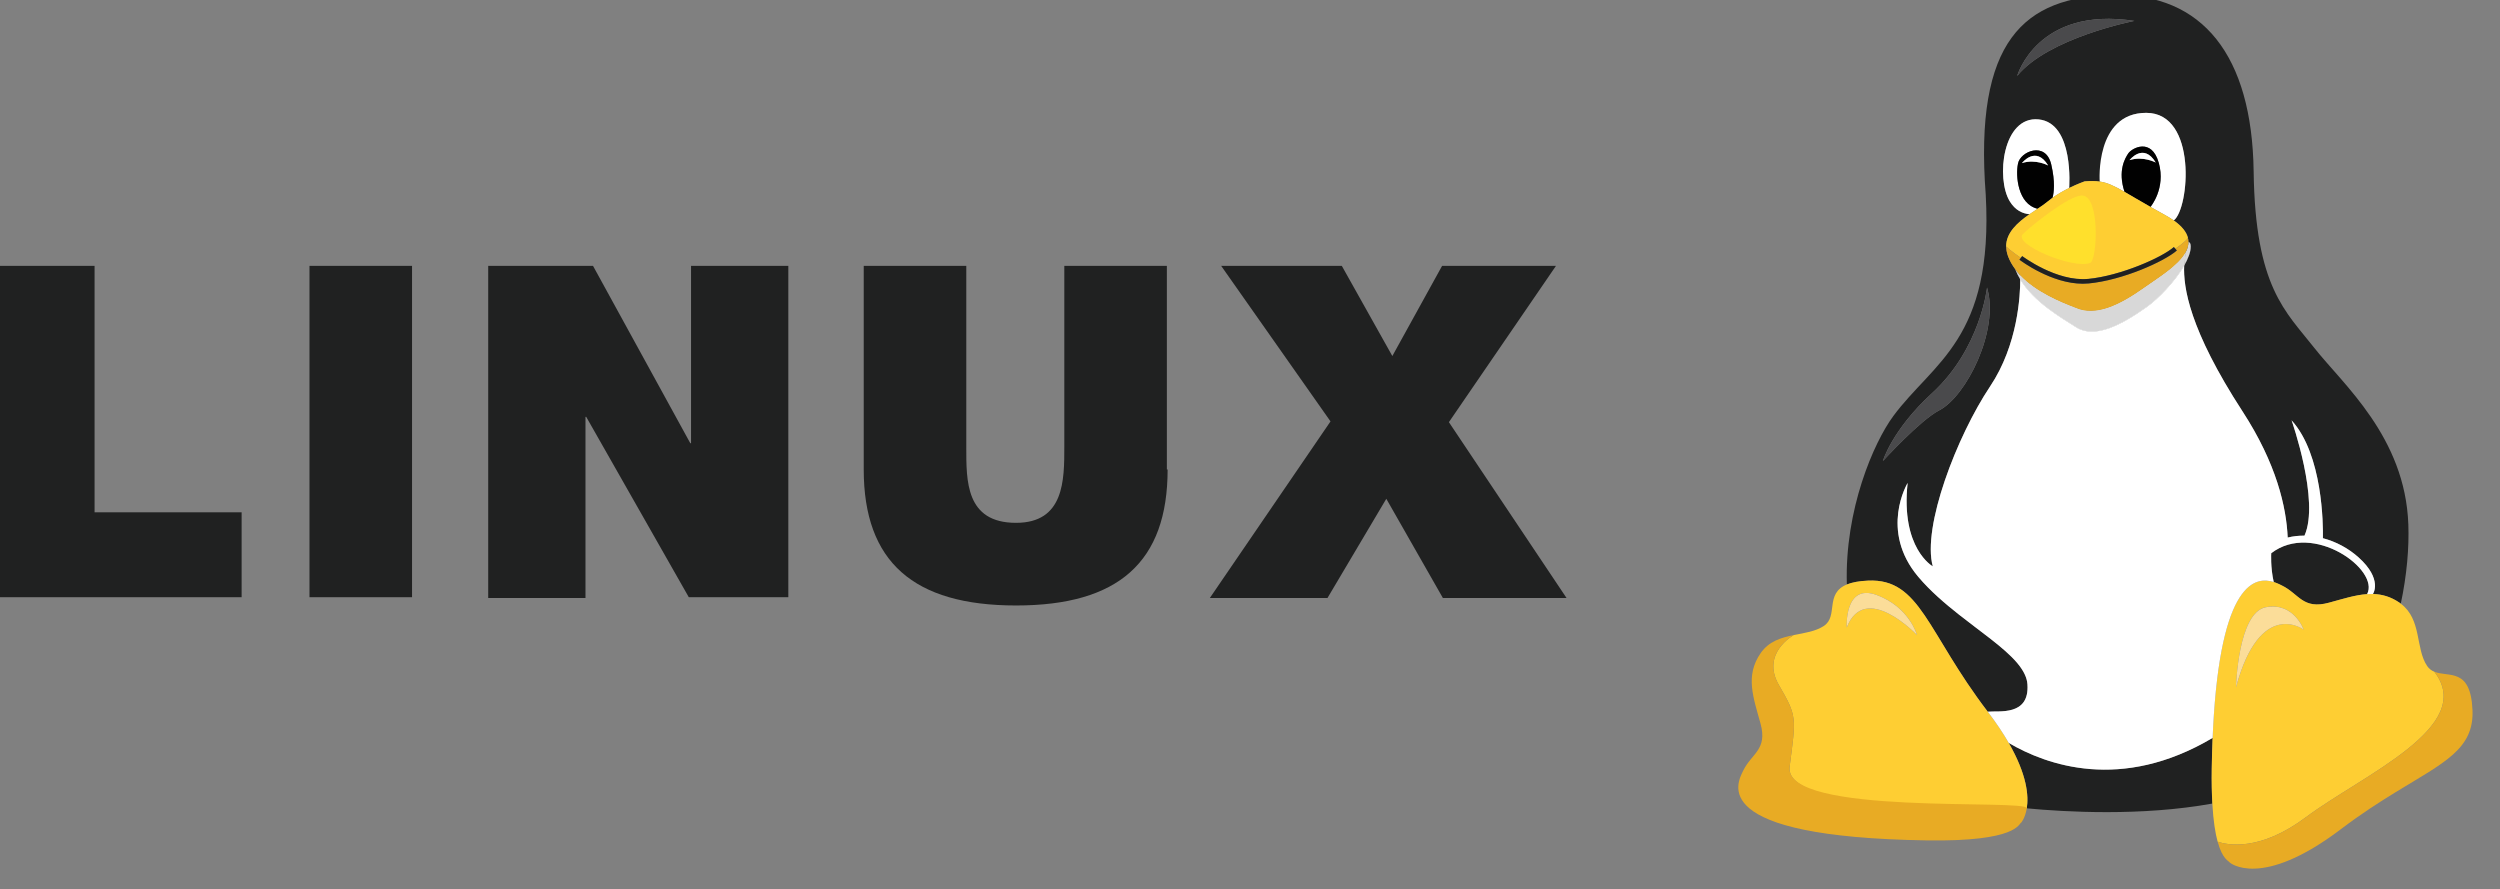 <?xml version="1.0" encoding="UTF-8" standalone="no"?>
<!DOCTYPE svg PUBLIC "-//W3C//DTD SVG 1.1//EN" "http://www.w3.org/Graphics/SVG/1.1/DTD/svg11.dtd">
<svg width="100%" height="100%" viewBox="0 0 104 37" version="1.1" xmlns="http://www.w3.org/2000/svg" xmlns:xlink="http://www.w3.org/1999/xlink" xml:space="preserve" xmlns:serif="http://www.serif.com/" style="fill-rule:evenodd;clip-rule:evenodd;stroke-linejoin:round;stroke-miterlimit:2;">
    <rect x="0" y="0" width="104" height="37" fill="#808080" stroke="none"/>
    <g transform="matrix(1,0,0,1,-2687.2,-6556.57)">
        <g transform="matrix(0.838,0,0,4.617,3838.65,3706.33)">
            <g transform="matrix(0.846,0,0,0.153,-1423.18,617.538)">
                <path d="M57.611,14.336L63.628,14.336L63.628,28.849L72.257,28.849L72.257,33.849L57.611,33.849L57.611,14.336Z" style="fill:rgb(32,33,33);fill-rule:nonzero;"/>
                <rect x="76.239" y="14.336" width="6.018" height="19.513" style="fill:rgb(32,33,33);fill-rule:nonzero;"/>
                <path d="M86.726,14.336L92.876,14.336L98.584,24.779L98.628,24.779L98.628,14.336L104.336,14.336L104.336,33.849L98.496,33.849L92.478,23.23L92.434,23.23L92.434,33.894L86.726,33.894L86.726,14.336Z" style="fill:rgb(32,33,33);fill-rule:nonzero;"/>
                <path d="M126.593,26.327C126.593,31.77 123.717,34.336 117.699,34.336C111.682,34.336 108.761,31.77 108.761,26.327L108.761,14.336L114.779,14.336L114.779,25C114.779,26.991 114.735,29.469 117.699,29.469C120.531,29.469 120.531,26.947 120.531,25L120.531,14.336L126.549,14.336L126.549,26.327L126.593,26.327Z" style="fill:rgb(32,33,33);fill-rule:nonzero;"/>
                <path d="M136.151,23.496L129.735,14.336L136.814,14.336L139.779,19.646L142.699,14.336L149.381,14.336L143.098,23.54L150,33.894L142.744,33.894L139.425,28.053L135.974,33.894L129.071,33.894L136.151,23.496Z" style="fill:rgb(32,33,33);fill-rule:nonzero;"/>
                <g transform="matrix(0.084,0,0,0.084,156.155,-5.941)">
                    <g id="b">
                        <g>
                            <path d="M220.98,553.96C228.5,553.12 250.22,557.3 248.7,534.74C248.54,532.32 247.83,529.92 246.7,527.54C241.6,516.82 227.52,506.31 211.76,494.31C208.22,491.62 204.6,488.84 200.98,485.98C190.91,478.02 180.83,469.34 172.53,459.51C144.96,426.88 165.01,393.55 165.01,393.55C160,439.5 182.56,452.03 182.56,452.03C175.04,424.46 199.27,360.96 222.66,325.82C242.07,296.67 243.68,261.91 243.67,250.88C242.3,248.61 241.12,246.23 240.17,243.74C238.13,240.98 236.4,238.02 235.19,234.79C234.67,233.41 234.33,232.09 234.11,230.8C233.96,229.81 233.86,228.85 233.84,227.96C233.84,227.92 233.83,227.87 233.83,227.83C233.76,218 241.99,210.87 250.16,205.17C245.34,204.75 240.18,202.49 236.31,196.07C226.57,179.91 231.43,136.2 256.49,138.7C281.55,141.21 277.83,186.79 277.83,186.79C283.85,183.82 288.66,182.15 288.66,182.15C292.88,181.81 296.17,181.83 299.18,182.27C302.19,182.71 295.76,134.11 331.68,134.11C367.6,134.11 361.81,201.41 350.92,209.54C356.77,213.7 359.81,217.76 360.8,221.69C361.04,222.63 361.13,223.56 361.15,224.48C362.23,225 362.78,225.85 362.78,227.84C362.78,231.65 360.99,236.33 358.17,241.22C357.51,256.29 361.68,285.88 398.94,343.41C422.7,380.1 429.57,410.55 430.49,431.86C434.33,430.9 438.26,430.49 442.2,430.53C453.1,406.28 433.19,349.65 433.19,349.65C455.01,373.75 455.26,422.8 455.09,432.31C464.3,434.74 473.01,439.47 479.97,445.75C497.1,461.21 490.01,471.42 490.01,471.42C496.25,471.59 502.37,473.25 508.62,477.53C508.94,477.75 509.2,478 509.51,478.23C513.71,458.37 515.38,439.11 514.78,422.63C512.55,361.23 469.11,324.47 449.05,298.85C429,273.23 407.83,256.52 406.72,175.2C405.61,93.88 371.07,50.43 308.69,51.55C246.31,52.66 211.33,83.52 219.57,191.56C225.14,292.93 182.81,308.88 154.96,346.75C141.3,365.33 120.95,412.34 122.55,464.75C126.06,463.31 130.83,462.34 137.41,462.05C173.89,460.47 178.35,497.98 220.96,553.95L220.98,553.96ZM323.37,69.66C323.37,69.66 263.23,81.44 241.5,108.26C241.5,108.26 255.57,59.18 323.37,69.66ZM181.98,330.73C215.95,299.46 220.48,256.61 220.48,256.61C229.26,286.52 205.98,332.89 187.08,342.67C173.75,349.58 147.7,378.25 147.7,378.25C147.7,378.25 154.05,356.44 181.98,330.72L181.98,330.73Z" style="fill:rgb(32,33,33);fill-rule:nonzero;"/>
                            <path d="M377.47,593.68C377.59,586.14 377.79,579.03 378.07,572.31C314.1,610.46 261.78,591.26 235.67,575.88C248.42,598.15 249.66,612.98 248.24,621.7C275.04,624.27 328.37,627.37 377.89,618.35C377.5,611.4 377.32,603.28 377.47,593.67L377.47,593.68Z" style="fill:rgb(32,33,33);fill-rule:nonzero;"/>
                            <path d="M242.09,169.77C243.54,161.21 261.46,153.61 265.34,170.32C268.22,182.72 267.2,190.12 266.24,193.66C270.02,190.94 274.15,188.63 277.84,186.81C277.84,186.81 281.56,141.23 256.5,138.72C231.44,136.21 226.58,179.93 236.32,196.09C240.19,202.51 245.35,204.76 250.17,205.19C252.1,203.84 254.01,202.58 255.82,201.37C241.96,198.09 240.31,178.21 242.1,169.78L242.09,169.77Z" style="fill:white;fill-rule:nonzero;"/>
                            <path d="M319.15,162.53C321.66,158.77 335.44,151.25 340.45,169.21C345.45,187.13 334.69,200 334.64,200.06C337.67,201.79 340.92,203.62 344.63,205.65C347.02,206.96 349.09,208.26 350.91,209.55C361.8,201.42 367.6,134.12 331.67,134.12C295.74,134.12 299.17,182.27 299.17,182.27C304.58,183.06 309.15,185.26 316.5,189.5C311.63,174.59 316.91,165.89 319.14,162.53L319.15,162.53Z" style="fill:white;fill-rule:nonzero;"/>
                            <path d="M340.46,169.21C335.45,151.25 321.66,158.77 319.16,162.53C316.92,165.89 311.65,174.59 316.52,189.5C321.13,192.16 326.9,195.64 334.66,200.06C334.71,200 345.47,187.14 340.47,169.21L340.46,169.21ZM320.01,167.29C320.01,167.29 329.69,154.66 338.33,168.96C338.33,168.96 329.5,164.15 320.01,167.29Z" style="fill:rgb(1,1,1);fill-rule:nonzero;"/>
                            <path d="M359.24,231.73C358.92,233.96 358.36,237.03 358.17,241.22C360.99,236.33 362.78,231.66 362.78,227.84C362.78,225.85 362.23,225.01 361.15,224.48C361.19,226.95 360.49,229.37 359.23,231.72L359.24,231.73Z" style="fill:rgb(32,33,33);fill-rule:nonzero;"/>
                            <path d="M359.24,231.73C358.92,233.96 358.36,237.03 358.17,241.22C360.99,236.33 362.78,231.66 362.78,227.84C362.78,225.85 362.23,225.01 361.15,224.48C361.19,226.95 360.49,229.37 359.23,231.72L359.24,231.73Z" style="fill:rgb(216,216,216);fill-rule:nonzero;"/>
                            <path d="M240.17,243.75C241.12,246.24 242.3,248.62 243.67,250.89C243.67,249.54 243.65,248.51 243.63,247.93C242.38,246.6 241.25,245.2 240.18,243.75L240.17,243.75Z" style="fill:rgb(32,33,33);fill-rule:nonzero;"/>
                            <path d="M240.17,243.75C241.12,246.24 242.3,248.62 243.67,250.89C243.67,249.54 243.65,248.51 243.63,247.93C242.38,246.6 241.25,245.2 240.18,243.75L240.17,243.75Z" style="fill:rgb(216,216,216);fill-rule:nonzero;"/>
                            <path d="M282.72,284.46C295.67,292.76 314.47,282.79 332.01,270.26C340.19,264.42 351.8,252.27 358.17,241.23C358.35,237.04 358.91,233.97 359.24,231.74C354.12,241.28 339.96,249.74 330.44,256.53C312.89,269.06 296.29,277.03 282.24,270.73C272.08,266.85 254.75,259.78 243.63,247.93C243.65,248.51 243.67,249.54 243.67,250.89C253.24,266.79 271.81,277.47 282.73,284.46L282.72,284.46Z" style="fill:white;fill-rule:nonzero;"/>
                            <path d="M282.72,284.46C295.67,292.76 314.47,282.79 332.01,270.26C340.19,264.42 351.8,252.27 358.17,241.23C358.35,237.04 358.91,233.97 359.24,231.74C354.12,241.28 339.96,249.74 330.44,256.53C312.89,269.06 296.29,277.03 282.24,270.73C272.08,266.85 254.75,259.78 243.63,247.93C243.65,248.51 243.67,249.54 243.67,250.89C253.24,266.79 271.81,277.47 282.73,284.46L282.72,284.46Z" style="fill:rgb(216,216,216);fill-rule:nonzero;"/>
                            <path d="M265.34,170.32C261.46,153.61 243.54,161.2 242.09,169.77C240.3,178.21 241.96,198.09 255.81,201.36C258.49,199.58 260.93,197.93 262.75,196.36C263.85,195.42 265.02,194.52 266.23,193.65C267.19,190.11 268.21,182.72 265.33,170.31L265.34,170.32ZM244.85,169.35C244.85,169.35 254.53,156.72 263.17,171.02C263.17,171.02 254.34,166.21 244.85,169.35Z" style="fill:rgb(1,1,1);fill-rule:nonzero;"/>
                            <path d="M419,442.84C419,442.84 418.36,452.45 420.73,463.03C423.13,463.8 425.09,464.83 426.35,465.43C438.46,471.28 440.97,482.56 459.35,477.54C468.93,474.93 477.6,472.11 485.96,471.53C495.03,454.53 448.25,420.28 419,442.84Z" style="fill:rgb(32,33,33);fill-rule:nonzero;"/>
                            <path d="M244.85,169.35C254.35,166.21 263.17,171.02 263.17,171.02C254.53,156.72 244.85,169.35 244.85,169.35Z" style="fill:white;fill-rule:nonzero;"/>
                            <path d="M320.01,167.29C329.5,164.15 338.33,168.96 338.33,168.96C329.69,154.66 320.01,167.29 320.01,167.29Z" style="fill:white;fill-rule:nonzero;"/>
                            <path d="M244.07,235.79L245.03,234.53C245.27,234.71 269.1,252.66 291.18,250.52C313.55,248.36 342.43,235.68 350.98,228.18L352.02,229.37C357.94,225.29 360.95,222.24 360.79,221.69C359.8,217.76 356.76,213.7 350.91,209.54C349.09,208.25 347.02,206.95 344.63,205.64C340.93,203.61 337.67,201.78 334.64,200.05C326.88,195.63 321.11,192.15 316.5,189.49C309.15,185.25 304.58,183.05 299.17,182.27C296.15,181.83 292.87,181.82 288.65,182.15C288.65,182.15 283.85,183.82 277.82,186.79C274.13,188.61 270,190.92 266.22,193.64C265.02,194.5 263.85,195.4 262.74,196.35C260.92,197.91 258.47,199.57 255.8,201.35C253.99,202.56 252.08,203.82 250.15,205.17C241.98,210.88 233.75,218 233.82,227.84C233.86,227.89 237.7,231.43 244.06,235.78L244.07,235.79Z" style="fill:rgb(254,206,51);fill-rule:nonzero;"/>
                            <path d="M282.24,270.73C296.29,277.03 312.89,269.06 330.44,256.53C339.95,249.73 354.11,241.27 359.24,231.74C360.5,229.39 361.2,226.97 361.16,224.5C361.14,223.58 361.05,222.65 360.81,221.71C360.97,222.25 357.96,225.3 352.04,229.39L353.1,230.6C344.34,238.28 315.3,251.42 291.5,253.71C290.14,253.84 288.78,253.9 287.42,253.9C265.47,253.9 244.07,237.8 243.12,237.07L244.09,235.79C237.73,231.44 233.89,227.91 233.85,227.85C233.81,227.79 233.86,227.93 233.86,227.97C233.88,228.86 233.97,229.81 234.13,230.81C234.35,232.1 234.7,233.42 235.21,234.8C236.42,238.03 238.15,240.99 240.19,243.75C241.26,245.2 242.4,246.6 243.64,247.93C254.77,259.78 272.1,266.85 282.25,270.73L282.24,270.73Z" style="fill:rgb(232,171,36);fill-rule:nonzero;"/>
                            <path d="M235.66,575.88C231.86,569.24 227.08,561.97 220.98,553.96C178.37,497.98 173.91,460.48 137.43,462.06C130.85,462.34 126.07,463.32 122.57,464.76C106.96,471.18 116.75,486.99 106.52,493.81C100.68,497.7 93.04,498.7 85.43,500.25C85.43,500.25 62.24,513.02 75.09,535.3C87.95,557.57 87.05,557.73 82.57,592.59C78.08,627.44 248.22,621.71 248.22,621.71C249.64,612.99 248.4,598.16 235.65,575.89L235.66,575.88ZM143.47,472.17C166.33,480.7 171.57,500.25 171.57,500.25C171.57,500.25 135.44,462.01 122.47,494.91C122.47,494.91 120.61,463.63 143.47,472.17Z" style="fill:rgb(254,206,51);fill-rule:nonzero;"/>
                            <path d="M82.58,592.58C87.07,557.73 87.96,557.56 75.1,535.29C62.24,513.02 85.44,500.24 85.44,500.24C76.72,502.02 68.05,504.53 62.25,513.01C51.39,528.88 57.24,543.92 62.25,562.3C67.26,580.68 55.98,583.19 50.14,595.3C46.13,603.62 23.76,641.8 178.39,644.18C241.89,645.15 242.51,632.42 244.39,631.65C244.39,631.65 247.12,628.55 248.24,621.69C249.36,614.83 78.1,627.42 82.59,592.57L82.58,592.58Z" style="fill:rgb(232,171,36);fill-rule:nonzero;"/>
                            <path d="M443.31,627.88C482.25,598.61 562.84,564.48 532.92,525.93C530.97,525.12 529.22,523.88 527.85,521.82C519.66,509.54 524.26,489.27 509.52,478.24C509.22,478.01 508.95,477.76 508.63,477.54C502.38,473.26 496.26,471.6 490.01,471.43C488.66,471.39 487.3,471.43 485.94,471.52C477.58,472.1 468.91,474.92 459.33,477.53C440.95,482.54 438.44,471.26 426.33,465.42C425.07,464.81 423.12,463.79 420.71,463.02C408.29,459.04 383.64,461.96 378.35,565.7C378.24,567.86 378.14,570.06 378.04,572.3C377.76,579.02 377.56,586.13 377.44,593.67C377.29,603.28 377.47,611.4 377.86,618.35C378.55,630.64 379.94,639.16 381.55,645.07C388.2,647.38 410.84,652.27 443.29,627.88L443.31,627.88ZM415.24,480.7C434.79,476.96 441.67,496.4 441.67,496.4C441.67,496.4 411.41,473.96 394.42,536.78C394.42,536.78 395.7,484.43 415.25,480.69L415.24,480.7Z" style="fill:rgb(254,206,51);fill-rule:nonzero;"/>
                            <path d="M532.92,525.93C562.84,564.48 482.25,598.61 443.31,627.88C410.86,652.27 388.22,647.38 381.57,645.07C385.06,657.89 389.55,658.59 389.99,659.68C389.99,659.68 411.71,678.9 467.69,636.29C481.69,625.63 494.54,617.36 505.9,610.38C539.98,589.45 560.77,580.1 559.59,552.74C558.29,522.74 542.84,530.03 532.91,525.93L532.92,525.93Z" style="fill:rgb(232,171,36);fill-rule:nonzero;"/>
                            <path d="M323.37,69.66C255.57,59.19 241.5,108.26 241.5,108.26C263.23,81.44 323.37,69.66 323.37,69.66Z" style="fill:rgb(74,74,76);fill-rule:nonzero;"/>
                            <path d="M187.08,342.68C205.97,332.89 229.26,286.53 220.48,256.62C220.48,256.62 215.96,299.46 181.98,330.74C154.05,356.45 147.7,378.27 147.7,378.27C147.7,378.27 173.75,349.6 187.08,342.69L187.08,342.68Z" style="fill:rgb(74,74,76);fill-rule:nonzero;"/>
                            <path d="M441.66,496.41C441.66,496.41 434.79,476.97 415.23,480.71C395.68,484.45 394.4,536.8 394.4,536.8C411.4,473.98 441.65,496.42 441.65,496.42L441.66,496.41Z" style="fill:rgb(251,221,153);fill-rule:nonzero;"/>
                            <path d="M171.56,500.25C171.56,500.25 166.33,480.71 143.46,472.17C120.6,463.64 122.46,494.91 122.46,494.91C135.43,462.01 171.56,500.25 171.56,500.25Z" style="fill:rgb(251,221,153);fill-rule:nonzero;"/>
                            <path d="M291.18,250.53C269.1,252.67 245.27,234.72 245.03,234.54L244.07,235.8L243.1,237.08C244.05,237.81 265.45,253.91 287.4,253.91C288.76,253.91 290.12,253.85 291.48,253.72C315.28,251.43 344.32,238.29 353.08,230.61L352.02,229.4L350.98,228.21C342.43,235.71 313.55,248.39 291.18,250.55L291.18,250.53Z" style="fill:rgb(32,33,33);fill-rule:nonzero;"/>
                            <path d="M479.99,445.76C473.02,439.47 464.32,434.75 455.11,432.32C455.28,422.81 455.03,373.76 433.21,349.66C433.21,349.66 453.12,406.29 442.22,430.54C438.28,430.49 434.35,430.91 430.51,431.87C429.59,410.56 422.72,380.11 398.96,343.42C361.7,285.89 357.53,256.3 358.19,241.23C351.83,252.27 340.21,264.42 332.03,270.26C314.48,282.79 295.68,292.76 282.74,284.46C271.82,277.47 253.25,266.79 243.68,250.89C243.69,261.92 242.08,296.68 222.67,325.83C199.28,360.97 175.05,424.46 182.57,452.04C182.57,452.04 160.01,439.51 165.02,393.56C165.02,393.56 144.97,426.88 172.54,459.52C180.85,469.35 190.93,478.03 200.99,485.99C204.61,488.85 208.23,491.63 211.77,494.32C227.53,506.32 241.61,516.84 246.71,527.55C247.84,529.93 248.55,532.33 248.71,534.75C250.24,557.31 228.51,553.13 220.99,553.97C227.08,561.98 231.86,569.25 235.67,575.89C261.78,591.27 314.1,610.47 378.07,572.32C378.16,570.08 378.27,567.88 378.38,565.72C383.67,461.97 408.31,459.05 420.74,463.04C418.37,452.47 419.01,442.85 419.01,442.85C448.25,420.29 495.04,454.55 485.97,471.54C487.33,471.44 488.69,471.41 490.04,471.45L490.05,471.45C490.05,471.45 497.13,461.23 480.01,445.77L479.99,445.76Z" style="fill:white;fill-rule:nonzero;"/>
                            <path d="M287.18,192.08C299.6,193.01 297.46,237.48 292.5,239.36C280.6,243.89 238.34,226.22 245.52,219.08C250.89,213.74 278.17,191.41 287.17,192.08L287.18,192.08Z" style="fill:rgb(255,224,44);fill-rule:nonzero;"/>
                        </g>
                    </g>
                </g>
            </g>
        </g>
    </g>
</svg>
